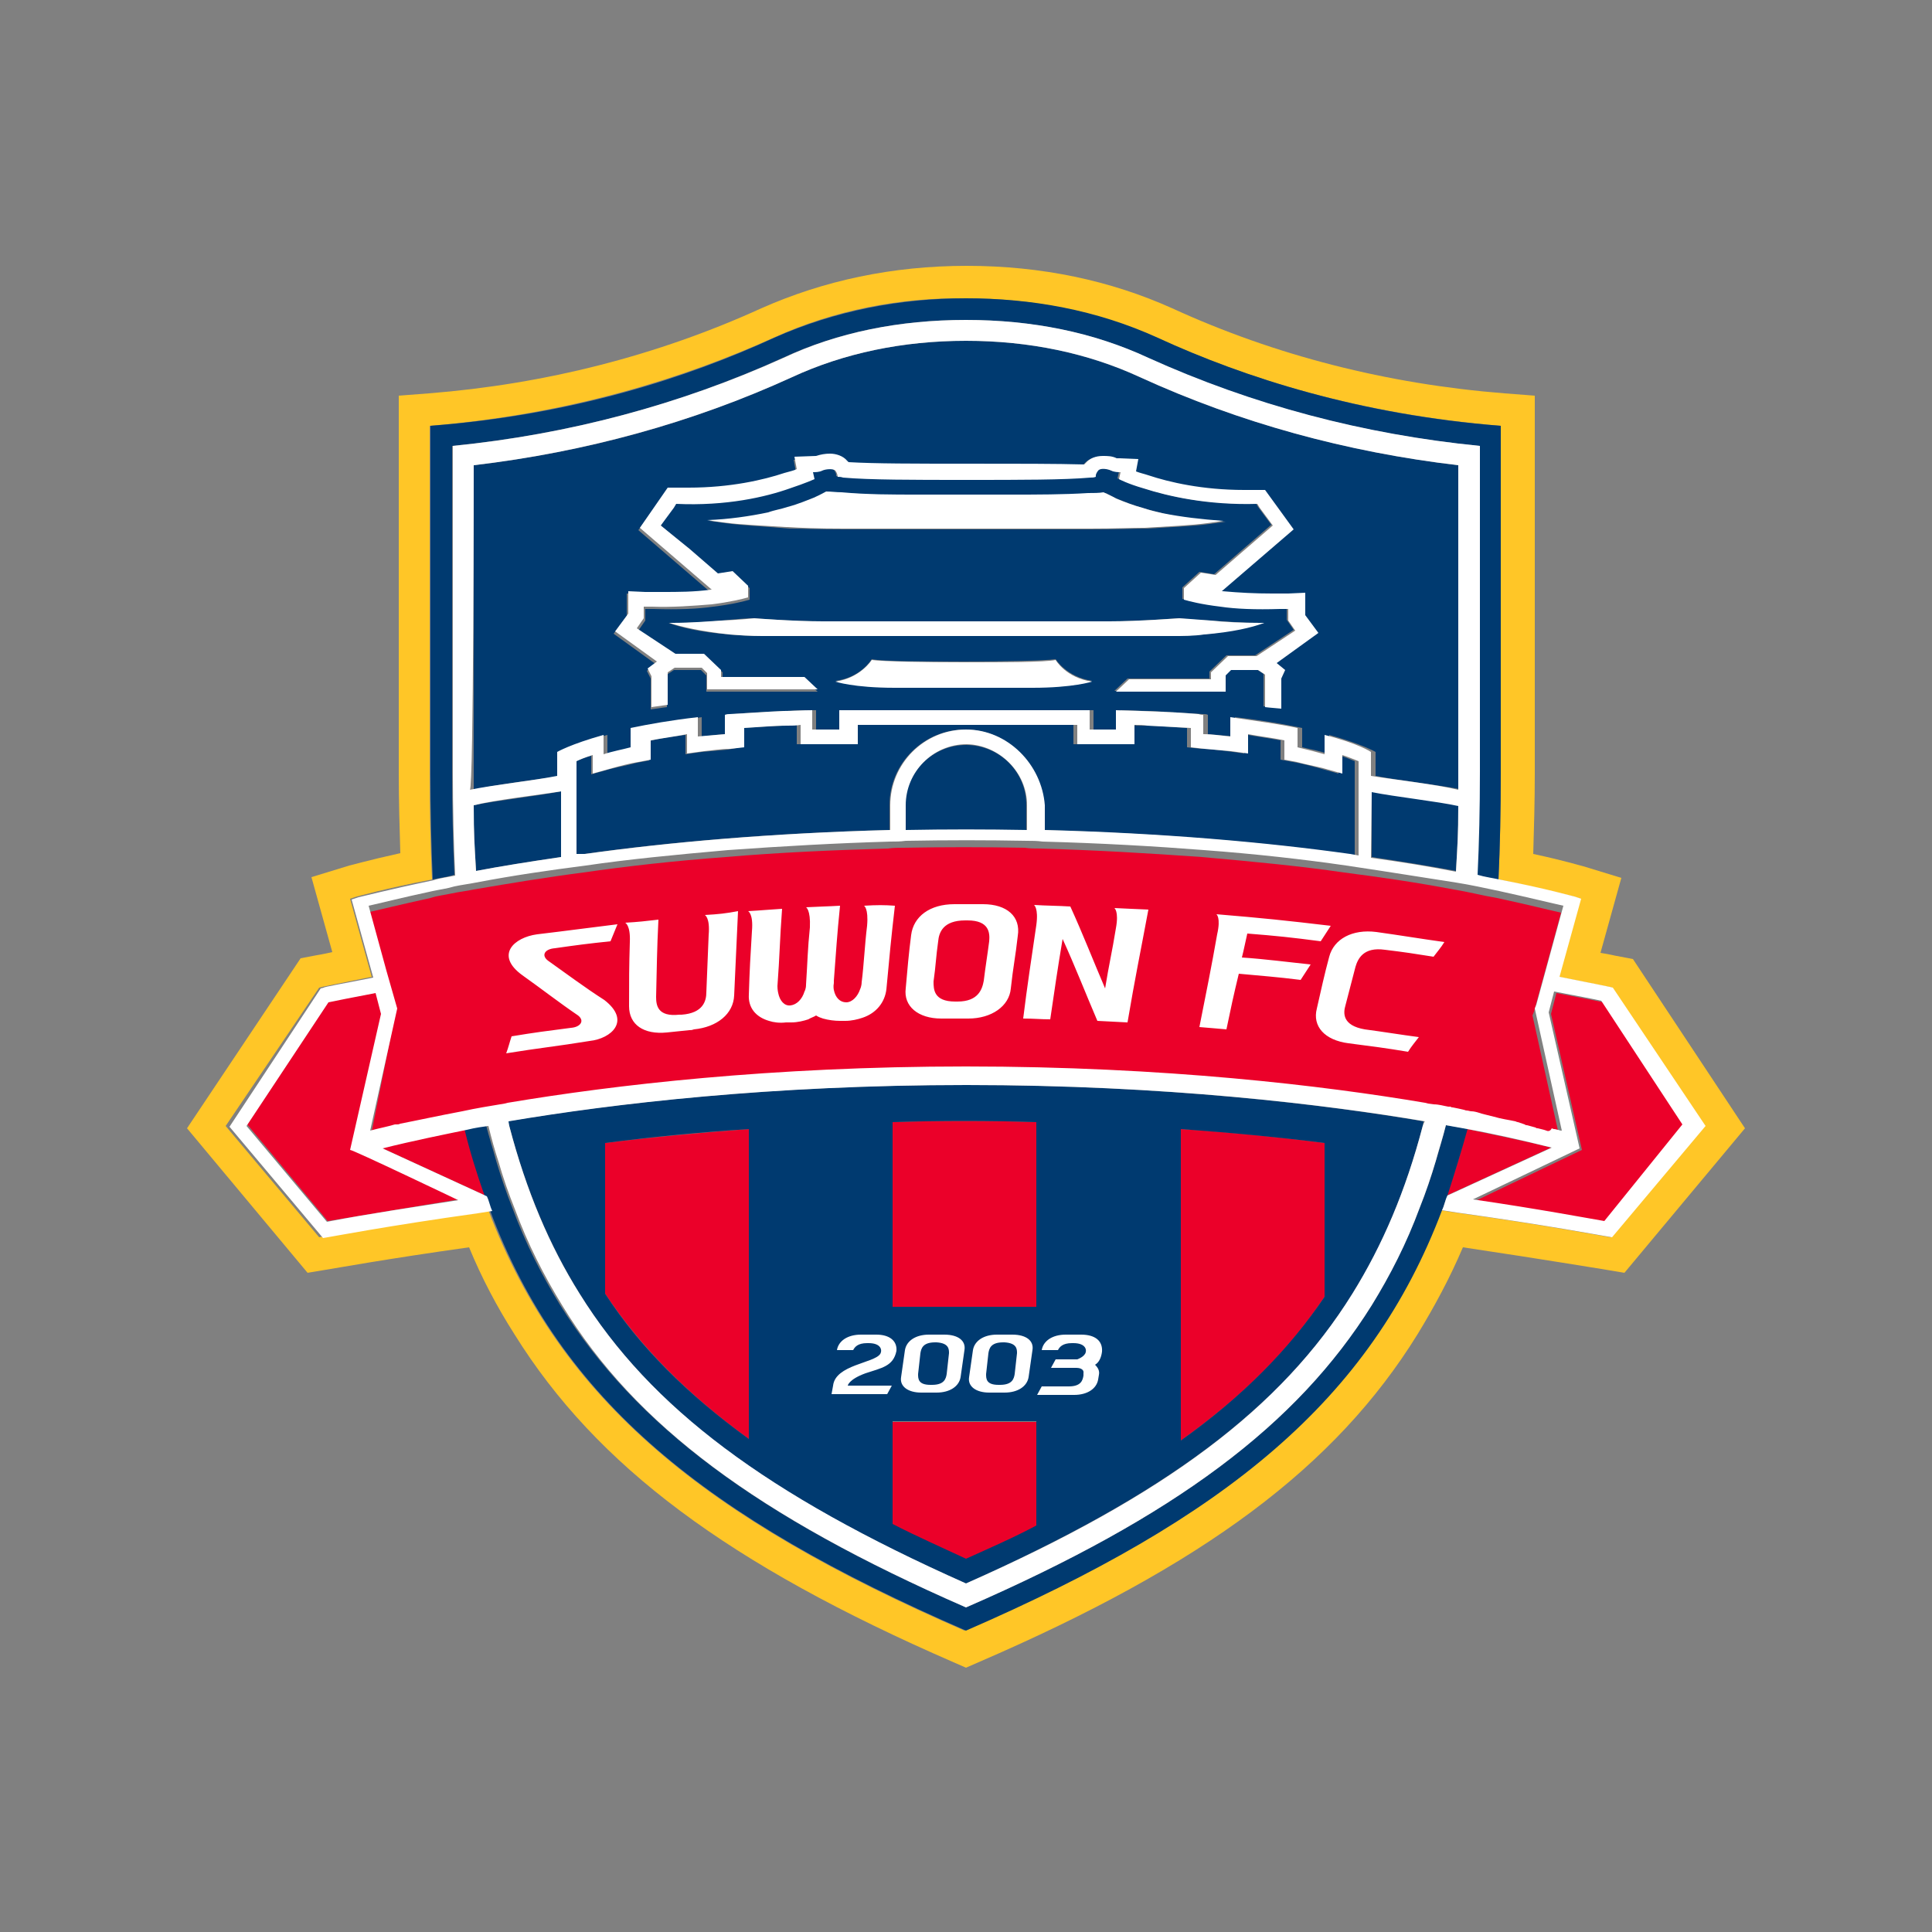 <?xml version="1.0" encoding="utf-8"?>
<!-- Generator: Adobe Illustrator 25.1.0, SVG Export Plug-In . SVG Version: 6.00 Build 0)  -->
<svg version="1.1" id="Layer_1" xmlns="http://www.w3.org/2000/svg" xmlns:xlink="http://www.w3.org/1999/xlink" x="0px" y="0px"
	 viewBox="0 0 250 250" style="enable-background:new 0 0 250 250;" xml:space="preserve">
<rect x="0" y="0" width="250" height="250" fill="#808080" stroke="none"/>
<style type="text/css">
	.st0{fill:#FFC627;}
	.st1{fill:#EB0029;}
	.st2{fill:#003A70;}
	.st3{fill:#FFFFFF;}
	.st4{fill:none;}
</style>
<g id="Layer_1_1_">
	<g>
		<path class="st0" d="M211.3,124.1l-2.1-0.4c-0.1,0-0.8-0.2-2.1-0.4l2.7-9.7l-4.9-1.5c-0.1,0-2.3-0.7-6.5-1.6
			c0.1-3.4,0.2-6.8,0.2-10.4V51.2l-3.9-0.3c-15.2-1.2-29.7-4.9-43-11c-8-3.6-16.9-5.5-26.6-5.5c-9.6,0-18.5,1.9-26.6,5.5
			c-13.4,6.1-27.9,9.8-43,11l-3.9,0.3V100c0,3.6,0.1,7.1,0.2,10.4c-4.1,0.9-6.5,1.6-6.6,1.6l-4.9,1.5l2.7,9.7c-1.3,0.3-2,0.4-2,0.4
			l-2.1,0.4L24.2,146l15.6,18.7l3-0.5c0.1,0,7.2-1.3,17.9-2.8c1.6,3.9,3.6,7.7,5.9,11.3c10.6,17,27.6,29.7,56.8,42.4l1.6,0.7
			l1.6-0.7c29.2-12.6,46.2-25.3,56.8-42.4c2.2-3.6,4.2-7.3,5.9-11.3c10.7,1.6,17.8,2.8,17.9,2.8l3,0.5l15.6-18.7L211.3,124.1z
			 M208.4,160.1l-0.6-0.1c-0.1,0-7.9-1.5-19.5-3.1l-1.9-0.3c-9.2,24.7-28,39.8-61.6,54.4c-33.6-14.6-52.3-29.8-61.6-54.4l-1.9,0.3
			c-11.5,1.6-19.4,3.1-19.4,3.1l-0.6,0.1l-12.1-14.4l12.1-17.9l0.4-0.1c0,0,2.4-0.5,6.4-1.3l-2.8-10.1l0.9-0.3c0.1,0,3.5-1,9.7-2.2
			c-0.2-4.6-0.3-9.2-0.3-13.8V55.1c18.3-1.5,33.2-6.3,44.5-11.4c7.9-3.6,16.4-5.2,24.8-5.1c8.5,0,16.9,1.6,24.8,5.1
			c11.3,5.2,26.2,9.9,44.5,11.4V100c0,4.8-0.1,9.4-0.3,13.8c6.2,1.3,9.6,2.2,9.7,2.2l0.9,0.3l-2.8,10.1c4,0.8,6.4,1.3,6.5,1.3
			l0.4,0.1l11.8,17.9L208.4,160.1L208.4,160.1z"/>
		<g>
			<path class="st1" d="M115.5,197.3c3.1,1.6,6.3,3.1,9.5,4.5c3.1-1.4,6.1-2.8,9.1-4.3v-13.5h-18.6V197.3z M152.8,186.4
				c8-5.7,14-11.7,18.6-18.6v-19.9c-6.2-0.8-12.4-1.4-18.6-1.8C152.8,146.1,152.8,186.4,152.8,186.4z M78.3,167.4
				c4.6,6.9,10.6,13,18.6,18.8v-40.1c-6.8,0.5-13,1.1-18.6,1.8C78.3,147.9,78.3,167.4,78.3,167.4z M115.5,145.2v23.9h18.6v-23.9
				C127.9,145,121.7,145,115.5,145.2z"/>
			<path class="st1" d="M187.5,143.6c0.1,0,0.2,0,0.3,0.1c0.5,0.1,0.9,0.2,1.4,0.3l0.4,0.1c0.3,0,0.4,0.1,0.6,0.1
				c0.3,0.1,0.7,0.2,1,0.2c0.2,0,0.3,0.1,0.3,0.1l1.2,0.3c1.2,0.3,2.4,0.5,3.5,0.8c0.3,0.1,0.7,0.2,0.9,0.3c0.1,0,0.2,0,0.3,0.1
				l1.1,0.3c0.1,0,0.2,0,0.3,0.1c0.6,0.2,1.1,0.3,1.7,0.4c0.1,0,0.3,0.1,0.3,0.1c0.3,0.1,0.6,0.2,0.9,0.3h0.1l-3.5-15.8l0.2-0.5
				l3.5-12.8c-1.4-0.3-4.1-1-8.3-1.9c-1.8-0.3-3.7-0.8-5.6-1.1c-4.7-0.9-9.5-1.6-14.2-2.2c-5.4-0.8-11.6-1.4-18.4-2
				c-7-0.5-13.9-0.9-20.9-1.1c-0.7,0-1.3,0-2-0.1c-5.3-0.1-10.5-0.1-15.7,0c-0.7,0-1.3,0-2,0.1c-7,0.2-14,0.5-21,1.1
				c-6.7,0.5-12.9,1.2-18.4,2c-4.7,0.6-9.5,1.4-14.2,2.2c-0.9,0.2-1.9,0.3-2.8,0.5c-0.9,0.2-1.9,0.3-2.8,0.6
				c-4.1,0.9-6.9,1.6-8.3,1.9l2.3,8.4l1.4,4.9L48,146.9c1-0.3,2.1-0.5,3.2-0.8h0.2c0.2,0,0.3-0.1,0.5-0.1c2.1-0.5,4.7-1,8-1.6
				c1.8-0.3,3.7-0.7,5.5-1l0.4-0.1c13.7-2.3,34.1-4.7,59.3-4.7c25.8,0,46.3,2.5,59.4,4.7l0.4,0.1l0.7,0.1c0.7,0.1,1.3,0.3,1.9,0.3
				C187.4,143.6,187.5,143.6,187.5,143.6z"/>
			<path class="st1" d="M49.4,131l-0.7-2.7c-3.1,0.6-5.3,1-6.1,1.2l-10.6,16L42.4,158c5.6-0.9,11.3-1.9,17-2.8l-13.8-6.6
				C45.5,148.7,49.4,131,49.4,131z"/>
			<path class="st1" d="M49.3,148.5l13.5,6.2c-0.9-2.8-1.8-5.7-2.6-8.6C57.4,146.7,53.3,147.5,49.3,148.5z M207.5,129.7
				c-0.9-0.2-3-0.6-6.1-1.2l-0.7,2.7l4,17.6l-13.8,6.6c5.7,0.9,11.3,1.7,17,2.8l10.4-12.4C218,145.5,207.5,129.7,207.5,129.7z"/>
			<path class="st1" d="M189.8,146.1c-0.7,2.9-1.6,5.8-2.6,8.6l13.5-6.2C196.7,147.5,192.6,146.7,189.8,146.1z"/>
		</g>
		<g>
			<path class="st2" d="M149.8,43.7c-7.9-3.6-16.3-5.1-24.8-5.1s-16.9,1.6-24.8,5.1C88.9,48.9,74,53.7,55.7,55.1V100
				c0,4.8,0.1,9.4,0.3,13.8c0.9-0.2,1.8-0.3,2.8-0.6c-0.2-4.4-0.3-8.8-0.3-13.3V57.7c15.1-1.5,29.4-5.3,42.8-11.4
				c7.1-3.3,15.1-4.9,23.6-4.9c8.6,0,16.6,1.6,23.6,4.9c13.4,6.1,27.8,9.9,42.9,11.4V100c0,4.7-0.1,9.1-0.3,13.3
				c1,0.2,1.9,0.3,2.8,0.6c0.2-4.4,0.3-9,0.3-13.8V55.1C176.1,53.7,161.1,48.9,149.8,43.7z"/>
			<path class="st2" d="M125,96.4c-4.3,0-7.9,3.5-7.9,7.9v3.2c5.3-0.1,10.5-0.1,15.7,0v-3.2C132.9,99.9,129.3,96.4,125,96.4
				L125,96.4z M65.9,145.7c2.2,8.4,5.2,15.4,9.1,21.7c9.2,14.8,24.2,26.1,50,37.5c25.8-11.5,40.8-22.7,50-37.5
				c3.9-6.2,6.9-13.3,9.1-21.7l0.1-0.6c-12.9-2.2-33.5-4.7-59.3-4.7c-25.2,0-45.6,2.4-59.3,4.7C65.7,145.1,65.9,145.7,65.9,145.7z
				 M152.8,146.1c6.9,0.5,13.1,1.1,18.6,1.8v19.9c-4.6,6.8-10.6,12.9-18.6,18.6V146.1z M115.5,145.2c6.2-0.2,12.4-0.2,18.6,0v23.9
				h-18.6C115.5,169.1,115.5,145.2,115.5,145.2z M115.5,183.9h18.6v13.5c-3,1.6-6,2.9-9.1,4.3c-3.2-1.5-6.4-2.9-9.5-4.5
				C115.5,197.3,115.5,183.9,115.5,183.9z M78.3,147.9c6.2-0.8,12.4-1.4,18.6-1.8v40.1c-8-5.8-14.1-11.9-18.6-18.8V147.9z
				 M188.4,112.7c0.2-3.5,0.3-4.6,0.3-8.5c-2.8-0.7-8.2-1.3-11.2-1.8v8.5C181.5,111.5,185.2,112.1,188.4,112.7L188.4,112.7z
				 M61.6,112.7c3.2-0.6,6.9-1.2,11-1.8v-8.5c-3,0.6-8.5,1.2-11.3,1.8C61.3,108.2,61.4,109.3,61.6,112.7z"/>
			<path class="st2" d="M188.7,60.2c-14.4-1.7-28.3-5.5-41.2-11.4c-6.7-3.1-14.3-4.7-22.5-4.7s-15.8,1.6-22.5,4.7
				c-12.9,5.9-26.7,9.7-41.2,11.4v42c2.8-0.7,8.2-1.3,11.3-1.8v-3.1c0,0,1.6-1.1,6-2.2v2.5c1.1-0.3,2.2-0.6,3.5-0.9v-2.5
				c2.3-0.5,5.3-0.9,8.7-1.4v2.5c1.1-0.1,2.3-0.3,3.5-0.3v-2.5c0.2,0,0.3,0,0.6-0.1c2.2-0.2,4.5-0.3,7-0.4c1.2-0.1,2.4-0.1,3.7-0.1
				v2.5c1,0,2.2,0,3.3,0h0.2v-2.5h32.4v2.5h0.2c1.1,0,2.2,0,3.3,0v-2.5c1.3,0,2.5,0.1,3.7,0.1c2.5,0.1,4.8,0.3,7,0.4
				c0.2,0,0.4,0,0.6,0.1V95c1.2,0.1,2.3,0.2,3.5,0.3v-2.5c3.5,0.4,6.3,0.9,8.7,1.4v2.5c1.3,0.3,2.4,0.5,3.5,0.9v-2.5
				c4.3,1.2,6,2.2,6,2.2v3.1c3,0.6,8.5,1.2,11.3,1.8L188.7,60.2L188.7,60.2z M133.6,88.9h-17.8c-5.3,0-7.7-0.8-7.7-0.8
				c3.3-0.4,4.7-2.8,4.7-2.8c1.5,0.3,6.8,0.3,11.9,0.3c5,0,10.4-0.1,11.9-0.3c0,0,1.4,2.3,4.7,2.8C141.2,88.2,139,88.9,133.6,88.9z
				 M98.5,82.3c-1.6,0-3-0.1-4.2-0.2c-3.7-0.3-6.2-0.9-7.8-1.5c0.2,0,0.3,0,0.5,0c2.3,0,4.6-0.1,6.3-0.3c1.4-0.1,2.8-0.3,4.2-0.3
				c0,0,5.1,0.4,8.9,0.4h37.1c3.8,0,8.9-0.4,9-0.4c0,0,1.6,0.2,4.1,0.3c1.8,0.1,4,0.3,6.4,0.3c0.2,0,0.3,0,0.5,0
				c-1.5,0.5-4.1,1.1-7.8,1.5c-1.3,0.1-2.7,0.2-4.2,0.2H98.5z M93.9,67.7c-0.7-0.1-1.4-0.2-2.1-0.3c2.8-0.2,5.4-0.5,7.9-1
				c0.9-0.2,1.8-0.4,2.5-0.7c1.5-0.4,2.6-0.9,3.4-1.2s1.3-0.7,1.6-0.8c0.6,0.1,1.3,0.1,2,0.1c3.2,0.2,6.6,0.3,9.9,0.3h6h6.1
				c3.3,0,6.6,0,9.9-0.2c0.7,0,1.4-0.1,2-0.1c0.2,0.1,0.7,0.4,1.6,0.8c0.8,0.3,1.9,0.8,3.4,1.2c0.9,0.3,1.7,0.4,2.6,0.7
				c2.4,0.5,5.1,0.9,7.9,1c-0.6,0.1-1.3,0.2-2.1,0.3c-2.2,0.3-5,0.4-8.1,0.6H148c-1.2,0-3.5,0.1-6.9,0.1c-3.9,0-9.1,0-15.9,0
				c-6.7,0-12,0-15.9,0c-3.4,0-5.7-0.1-6.9-0.1h-0.3C98.9,68.1,96.1,68,93.9,67.7z M165,85.7l1.1,0.9l-0.5,1.1v3.9
				c-1.3-0.2-2.1-0.2-2.1-0.2v-4.2l-0.9-0.6h-3.5l-0.7,0.7v2.1h-14.2l1.7-1.6h10.6v-0.9l2.2-2.1h3.7l5-3.3l-0.9-1.3v-1.5
				c-0.4,0-0.8,0-1.1,0c-2.6,0.1-5.2-0.1-7.7-0.3c-2.4-0.3-4-0.7-4.7-0.9V76l2.2-2l1.9,0.3l3.7-3.2l3.7-3.2l-1.7-2.3l-0.3-0.5
				c-6.5,0.3-11.6-1-14.7-2c-2.1-0.7-3.2-1.2-3.2-1.2l0.2-0.9c-0.3,0-0.8,0-1.2-0.2c-0.4-0.2-1.4-0.3-1.7,0
				c-0.3,0.4-0.3,0.8-0.3,0.8c-0.2,0-0.4,0-0.7,0.1c-3.4,0.3-9,0.3-16,0.3l0,0l0,0c-7,0-12.6,0-16-0.3c-0.3,0-0.4,0-0.7-0.1
				c0,0,0.1-0.3-0.3-0.8s-1.3-0.2-1.7,0c-0.4,0.2-0.9,0.2-1.2,0.2l0.2,0.9c0,0-1.1,0.6-3.2,1.2c-3.1,1-8.2,2.2-14.7,2l-0.3,0.5
				L85.5,68l3.7,3.2l3.7,3.2l1.9-0.3l2.2,2v1.5c-0.7,0.2-2.2,0.6-4.7,0.9c-2,0.3-4.6,0.4-7.7,0.3c-0.3,0-0.8,0-1.1,0v1.5l-0.9,1.3
				l5,3.3h3.7l2.2,2.1v0.9h10.6l1.7,1.6H91.4v-2.1l-0.7-0.7h-3.5l-0.9,0.6v4.2c0,0-0.8,0.1-2.1,0.3v-4l-0.5-1l1.1-0.9l-5.4-3.9
				l1.7-2.3v-2.9l2.2,0.1c0.3,0,0.8,0,1.1,0c0.3,0,0.7,0,1,0c2.2,0,4.4-0.1,6.4-0.3c0,0,0,0,0.1,0l-9.3-8l3.7-5.1h1.2
				c0.5,0,0.9,0,1.5,0c5.4,0,9.7-1,12.4-1.9c0.6-0.2,1.1-0.3,1.6-0.5l-0.3-1.6l2.8-0.1c0.6-0.2,1.2-0.3,1.8-0.3
				c0.9,0,1.7,0.3,2.2,0.9c0.1,0.1,0.1,0.1,0.2,0.2c3.4,0.2,8.5,0.2,15.2,0.2c6.6,0,11.8,0,15.2-0.2c0.1-0.1,0.1-0.1,0.2-0.2
				c0.5-0.6,1.4-0.9,2.2-0.9c0.8,0,1.5,0.3,1.8,0.3c0.1,0,0.4,0,0.4,0l2.4,0.1l-0.3,1.6c0.4,0.2,0.9,0.3,1.6,0.5
				c2.7,0.9,7,1.9,12.4,1.9c0.5,0,0.9,0,1.5,0h1.2l3.7,5.1l-9.3,8c0,0,0,0,0.1,0c2,0.3,4.1,0.3,6.4,0.3c0.7,0,1.4,0,2.1,0l2.2-0.1
				v2.9l1.7,2.3L165,85.7L165,85.7z"/>
			<path class="st2" d="M74.5,98.5v12h1.1c10.7-1.5,24.1-2.7,39.5-3.1v-3.2c0-5.4,4.4-9.8,9.8-9.8c5.4,0,9.8,4.4,9.8,9.8v3.2
				c15.4,0.4,28.7,1.6,39.5,3.1l1.1,0.2V98.5c-0.7-0.3-1.4-0.6-2.1-0.8v2.4l-2.5-0.7c-1.1-0.3-2.2-0.6-3.4-0.8l-1.6-0.3v-2.5
				c-1.6-0.3-3.2-0.5-4.7-0.8v2.5l-2.2-0.3c-1-0.1-2.2-0.3-3.4-0.3l-1.8-0.2v-2.5c-1.8-0.1-3.7-0.3-5.6-0.3c-0.5,0-1.1,0-1.7-0.1
				v2.5h-2.3c-0.9,0-1.9,0-2.9,0h-2.2v-2.5h-28.4v2.5h-2.2c-1,0-2,0-2.9,0h-2.3v-2.5c-0.6,0-1.1,0-1.7,0.1c-1.9,0.1-3.7,0.2-5.6,0.3
				v2.5L94.2,97c-1.2,0.1-2.3,0.2-3.4,0.3l-2.1,0.3v-2.5c-1.6,0.2-3.2,0.4-4.7,0.8v2.5l-1.6,0.3c-1.1,0.3-2.2,0.5-3.4,0.8l-2.5,0.7
				v-2.4C75.7,98,75,98.3,74.5,98.5z M185.8,150.2c-0.6,2.1-1.3,4.1-2.1,6.1c-1.7,4.6-3.8,8.7-6.2,12.6
				c-9.7,15.5-25.4,27.3-52.5,39.1c-27.1-11.8-42.8-23.6-52.5-39.1c-2.4-3.9-4.5-8-6.2-12.6c-0.8-2-1.5-4.1-2.1-6.1
				c-0.4-1.5-0.9-3-1.3-4.6c-0.6,0.1-1.6,0.3-2.8,0.5c0.7,2.9,1.6,5.8,2.6,8.6c0.3,0.6,0.4,1.3,0.7,1.9c9.2,24.7,28,39.8,61.6,54.4
				c33.6-14.6,52.3-29.8,61.6-54.4c0.3-0.6,0.4-1.3,0.7-1.9c0.9-2.8,1.8-5.7,2.6-8.6c-1.2-0.3-2.1-0.4-2.8-0.5
				C186.7,147.2,186.3,148.6,185.8,150.2z"/>
		</g>
		<g>
			<path class="st3" d="M83.8,86.5l0.5,1v4c0.7-0.1,1.4-0.2,2.1-0.3V87l0.9-0.6h3.5l0.7,0.7v2.1h14.3l-1.7-1.6H93.3v-0.9l-2.2-2.1
				h-3.7l-5-3.3l0.9-1.3v-1.5c0.4,0,0.8,0,1.1,0c2.6,0.1,5.2-0.1,7.7-0.3c2.4-0.3,4-0.7,4.7-0.9v-1.5l-2-1.9l-1.9,0.3l-3.7-3.2
				L85.5,68l1.7-2.3l0.3-0.5c6.5,0.3,11.6-0.9,14.7-2c2.1-0.7,3.2-1.2,3.2-1.2l-0.2-0.9c0.3,0,0.8,0,1.2-0.2c0.4-0.2,1.4-0.3,1.7,0
				c0.3,0.4,0.3,0.8,0.3,0.8c0.2,0,0.4,0,0.7,0.1c3.4,0.3,9,0.3,16,0.3l0,0l0,0c7,0,12.6,0,16-0.3c0.3,0,0.4,0,0.7-0.1
				c0,0-0.1-0.3,0.3-0.8c0.3-0.4,1.3-0.2,1.7,0c0.4,0.2,0.9,0.2,1.2,0.2l-0.2,0.9c0,0,1.1,0.6,3.2,1.2c3.1,1,8.3,2.2,14.7,2l0.3,0.5
				l1.7,2.3l-3.7,3.2l-3.7,3.2l-1.9-0.3l-2.2,2v1.5c0.7,0.2,2.2,0.6,4.7,0.9c2,0.3,4.6,0.4,7.7,0.3c0.3,0,0.8,0,1.1,0v1.5l0.9,1.3
				l-5,3.3h-3.7l-2.2,2.1v0.9h-10.6l-1.7,1.6h14.2v-2.1l0.7-0.7h3.5l0.9,0.6v4.2c0,0,0.8,0.1,2.1,0.2v-3.9l0.5-1.1l-1.1-0.9l5.4-3.9
				l-1.7-2.3v-2.9l-2.2,0.1c-0.7,0-1.4,0-2.1,0c-2.2,0-4.2-0.1-6.4-0.3c0,0,0,0-0.1,0l9.3-8l-3.7-5.1h-1.2c-0.5,0-0.9,0-1.5,0
				c-5.4,0-9.7-1-12.4-1.9c-0.6-0.2-1.1-0.3-1.6-0.5l0.3-1.6l-2.4-0.1h-0.4c-0.6-0.3-1.2-0.3-1.8-0.3c-0.9,0-1.7,0.3-2.2,0.9
				c-0.1,0.1-0.1,0.1-0.2,0.2C136.8,60,131.6,60,125,60c-6.6,0-11.8,0-15.2-0.2c-0.1-0.1-0.1-0.1-0.2-0.2c-0.5-0.6-1.4-0.9-2.2-0.9
				c-0.6,0-1.2,0.1-1.8,0.3l-2.8,0.1l0.3,1.6c-0.4,0.2-0.9,0.3-1.6,0.5c-2.7,0.9-7,1.9-12.4,1.9c-0.5,0-0.9,0-1.5,0h-1.2l-3.6,5.2
				l9.3,8H92c-2.2,0.3-4.2,0.3-6.4,0.3c-0.3,0-0.7,0-1,0s-0.7,0-1.1,0l-2.2-0.1v2.9l-1.7,2.3l5.4,3.9L83.8,86.5L83.8,86.5z"/>
			<path class="st3" d="M109.1,68.4c3.9,0,9.1,0,15.9,0s12,0,15.9,0c3.4,0,5.7-0.1,6.9-0.1h0.3c3.1-0.2,5.9-0.3,8.1-0.6
				c0.7-0.1,1.4-0.2,2.1-0.3c-2.8-0.2-5.4-0.5-7.9-1c-0.9-0.2-1.7-0.4-2.6-0.7c-1.1-0.3-2.2-0.7-3.4-1.2c-0.5-0.3-1-0.5-1.6-0.8
				c-0.6,0.1-1.3,0.1-2,0.1c-3.2,0.2-6.6,0.2-9.9,0.2h-6.1h-6c-3.3,0-6.6,0-9.9-0.3c-0.7,0-1.3-0.1-2-0.1c-0.2,0.1-0.7,0.4-1.6,0.8
				c-0.8,0.3-1.9,0.8-3.4,1.2c-0.9,0.3-1.7,0.4-2.5,0.7c-2.4,0.5-5.1,0.9-7.9,1c0.6,0.1,1.3,0.2,2.1,0.3c2.2,0.3,5,0.4,8.1,0.6h0.3
				C103.4,68.3,105.7,68.4,109.1,68.4z M155.8,82.1c3.7-0.3,6.2-0.9,7.8-1.5c-0.2,0-0.3,0-0.5,0c-2.3,0-4.6-0.1-6.4-0.3
				c-2.5-0.2-4.1-0.3-4.1-0.3c-0.1,0-5.2,0.4-9,0.4h-37.1c-3.8,0-8.9-0.4-8.9-0.4s-1.7,0.2-4.2,0.3c-1.8,0.1-4,0.3-6.3,0.3
				c-0.2,0-0.3,0-0.5,0c1.5,0.5,4.1,1.1,7.8,1.5c1.3,0.1,2.7,0.2,4.2,0.2h53.1C153.1,82.3,154.5,82.3,155.8,82.1z M136.6,85.4
				c-1.5,0.3-6.8,0.3-11.9,0.3c-5,0-10.4-0.1-11.9-0.3c0,0-1.4,2.3-4.7,2.8c0,0,2.3,0.8,7.7,0.8h17.8c5.3,0,7.7-0.8,7.7-0.8
				C137.9,87.7,136.6,85.4,136.6,85.4z"/>
			<path class="st3" d="M208.7,127.8l-0.4-0.1c0,0-2.4-0.5-6.5-1.3l2.8-10.1l-0.9-0.3c-0.1,0-3.5-1-9.7-2.2
				c-0.9-0.2-1.8-0.3-2.8-0.6c0.2-4.2,0.3-8.6,0.3-13.3V57.7c-15.1-1.5-29.4-5.3-42.9-11.4c-7.1-3.3-15-4.9-23.6-4.9
				s-16.6,1.6-23.6,4.9c-13.3,6-27.7,9.9-42.8,11.4V100c0,4.7,0.1,9.1,0.3,13.3c-0.9,0.2-1.9,0.3-2.8,0.6c-6.2,1.3-9.6,2.2-9.7,2.2
				l-0.9,0.3l2.8,10.1c-4,0.8-6.4,1.2-6.4,1.3l-0.4,0.1l-11.8,17.9l12.1,14.4l0.6-0.1c0.1,0,7.9-1.5,19.4-3.1l1.9-0.3
				c-0.3-0.6-0.4-1.3-0.7-1.9l-13.5-6.2c4-1,8-1.8,10.9-2.4c1.2-0.3,2.1-0.4,2.8-0.5c0.4,1.6,0.8,3.1,1.3,4.6
				c0.6,2.1,1.3,4.1,2.1,6.1c1.7,4.6,3.8,8.7,6.2,12.6C82.2,184.4,98,196.2,125,208c27.1-11.8,42.8-23.6,52.5-39.1
				c2.4-3.9,4.5-8,6.2-12.6c0.8-2,1.5-4.1,2.1-6.1c0.4-1.5,0.9-3,1.3-4.6c0.6,0.1,1.6,0.3,2.8,0.5c2.8,0.5,6.9,1.4,10.9,2.4
				l-13.5,6.2c-0.3,0.6-0.4,1.3-0.7,1.9l1.9,0.3c11.5,1.6,19.4,3.1,19.5,3.1l0.6,0.1l12.1-14.4L208.7,127.8L208.7,127.8z M61.3,60.2
				c14.4-1.7,28.3-5.5,41.2-11.4c6.7-3.1,14.3-4.7,22.5-4.7s15.8,1.6,22.5,4.7c12.9,5.9,26.7,9.7,41.2,11.4v42
				c-2.8-0.7-8.2-1.3-11.3-1.8v-3.1c0,0-1.6-1.1-6-2.2v2.5c-1.1-0.3-2.2-0.6-3.5-0.9v-2.5c-2.3-0.5-5.3-0.9-8.7-1.4v2.5
				c-1.1-0.1-2.3-0.3-3.5-0.3v-2.5c-0.2,0-0.3,0-0.6-0.1c-3.5-0.3-7.2-0.4-10.7-0.5v2.5c-1,0-2.2,0-3.3,0H141v-2.5h-32.4v2.5h-0.2
				c-1.1,0-2.2,0-3.3,0v-2.5c-1.3,0-2.5,0.1-3.7,0.1c-2.5,0.1-4.8,0.3-7,0.4c-0.2,0-0.3,0-0.6,0.1V95c-1.2,0.1-2.3,0.2-3.5,0.3v-2.5
				c-3.5,0.4-6.3,0.9-8.7,1.4v2.5c-1.1,0.3-2.3,0.5-3.5,0.9v-2.5c-4.3,1.2-6,2.2-6,2.2v3.1c-3,0.6-8.5,1.2-11.3,1.8
				C61.3,102.2,61.3,60.2,61.3,60.2z M177.5,102.5c3,0.6,8.5,1.2,11.2,1.8c0,3.9-0.1,4.9-0.3,8.5c-3.6-0.7-7.3-1.3-11-1.8
				C177.4,110.9,177.5,102.5,177.5,102.5z M125,94.4c-5.4,0-9.8,4.4-9.8,9.8v3.2c-15.4,0.4-28.8,1.6-39.5,3.1h-1.1v-12
				c0.4-0.2,1.1-0.5,2.1-0.8v2.4l2.5-0.7c1.1-0.3,2.2-0.6,3.4-0.8l1.6-0.3v-2.5c1.6-0.3,3.2-0.5,4.7-0.8v2.5l2.2-0.3
				c1.1-0.1,2.2-0.3,3.4-0.3l1.8-0.2v-2.5c1.8-0.1,3.7-0.3,5.6-0.3c0.6,0,1.1,0,1.7-0.1v2.5h2.3c0.9,0,1.9,0,2.9,0h2.2v-2.5h28.4
				v2.5h2.2c1,0,2,0,2.9,0h2.3v-2.5c0.6,0,1.1,0,1.7,0.1c2,0.1,3.8,0.2,5.6,0.3v2.5l1.8,0.2c1.2,0.1,2.3,0.2,3.4,0.3l2.2,0.3v-2.5
				c1.6,0.3,3.3,0.5,4.7,0.8v2.5l1.6,0.3c1.1,0.3,2.2,0.5,3.4,0.8l2.5,0.7v-2.4c0.9,0.3,1.6,0.6,2.1,0.8v12.2l-1.1-0.2
				c-10.7-1.5-24.1-2.7-39.5-3.1v-3.2C134.8,98.9,130.4,94.4,125,94.4z M132.9,104.2v3.2c-5.3-0.1-10.5-0.1-15.7,0v-3.2
				c0-4.3,3.5-7.9,7.9-7.9C129.3,96.4,132.9,99.9,132.9,104.2L132.9,104.2z M72.6,110.9c-4.1,0.6-7.9,1.2-11,1.8
				c-0.2-3.5-0.3-4.6-0.3-8.5c2.8-0.7,8.2-1.3,11.3-1.8V110.9z M59.3,155.3c-5.7,0.9-11.3,1.7-17,2.8l-10.4-12.4l10.6-16
				c0.9-0.2,3-0.6,6.1-1.2l0.7,2.7l-4,17.6C45.5,148.7,59.3,155.3,59.3,155.3z M184.1,145.7c-2.2,8.4-5.2,15.4-9.1,21.7
				c-9.2,14.8-24.2,26.1-50,37.5c-25.8-11.5-40.8-22.7-50-37.5c-3.9-6.2-6.9-13.3-9.1-21.7l-0.1-0.6c13.6-2.3,34-4.7,59.3-4.7
				c25.7,0,46.3,2.5,59.3,4.7C184.3,145.1,184.1,145.7,184.1,145.7z M200.1,146.3l-0.3-0.1l-0.8-0.2c-0.1,0-0.2,0-0.3-0.1l-1.1-0.3
				c-0.1,0-0.2,0-0.3-0.1l-0.9-0.3c-0.1,0-0.3-0.1-0.3-0.1c-0.9-0.2-1.8-0.3-2.8-0.6l-0.4-0.1c-0.4-0.1-0.8-0.2-1.2-0.3l-0.3-0.1
				c-0.3-0.1-0.7-0.2-1-0.2c-0.2,0-0.4-0.1-0.6-0.1s-0.3-0.1-0.4-0.1c-0.4-0.1-0.9-0.2-1.4-0.3c-0.1,0-0.2,0-0.3-0.1h-0.3
				c-0.6-0.1-1.2-0.3-1.9-0.3l-0.7-0.1l-0.4-0.1c-13-2.2-33.6-4.7-59.4-4.7c-25.2,0-45.6,2.4-59.3,4.7l-0.4,0.1
				c-1.8,0.3-3.7,0.6-5.5,1c-3.2,0.6-5.9,1.2-8,1.6c-0.2,0.1-0.3,0.1-0.5,0.1c-0.1,0-0.1,0-0.2,0c-1,0.3-2.1,0.5-3.2,0.8l3.5-15.8
				l-1.4-4.9l-2.3-8.4c1.4-0.3,4.1-1,8.3-1.9c0.9-0.2,1.8-0.3,2.8-0.6c0.9-0.2,1.8-0.3,2.8-0.5c4.7-0.9,9.5-1.6,14.2-2.2
				c5.4-0.8,11.6-1.4,18.4-2c7-0.5,14-0.9,21-1.1c0.7,0,1.3,0,2-0.1c5.3-0.1,10.5-0.1,15.7,0c0.7,0,1.3,0,2,0.1
				c7.5,0.2,14.5,0.6,20.9,1.1c6.7,0.5,12.9,1.2,18.4,2c5.4,0.8,10.3,1.6,14.2,2.2c1.9,0.3,3.7,0.7,5.6,1.1c4.1,0.9,6.9,1.6,8.3,1.9
				l-3.5,12.8l-0.2,0.5l3.5,15.8h-0.1c-0.2,0-0.3-0.1-0.4-0.1s-0.3-0.1-0.5-0.1c-0.1,0-0.3-0.1-0.3-0.1
				C200.6,146.4,200.3,146.4,200.1,146.3L200.1,146.3z M207.6,158c-1.8-0.3-8.7-1.6-17-2.8l13.8-6.6l-4-17.6l0.7-2.7
				c3.1,0.6,5.3,1,6.1,1.2l10.5,16L207.6,158L207.6,158z"/>
		</g>
		<g>
			<path class="st3" d="M122.2,172.7h-2c-1.7,0-2.9,0.8-3.1,2l-0.5,3.5c-0.2,1.2,0.9,2,2.6,2h2c1.7,0,2.9-0.8,3.1-2l0.5-3.5
				C125,173.5,124,172.7,122.2,172.7 M122.8,175.1l-0.3,2.7c-0.1,0.6-0.3,1.4-1.9,1.4h-0.2c-1.6,0-1.6-0.8-1.6-1.4l0.3-2.7
				c0.1-0.6,0.3-1.4,1.9-1.4h0.2C122.8,173.8,122.8,174.6,122.8,175.1 M131,172.7h-2c-1.7,0-2.9,0.8-3.1,2l-0.5,3.5
				c-0.2,1.2,0.9,2,2.6,2h2c1.7,0,2.9-0.8,3.1-2l0.5-3.5C133.8,173.5,132.8,172.7,131,172.7 M131.6,175.1l-0.3,2.7
				c-0.1,0.6-0.3,1.4-1.9,1.4h-0.2c-1.6,0-1.6-0.8-1.6-1.4l0.3-2.7c0.1-0.6,0.3-1.4,1.9-1.4h0.2
				C131.6,173.8,131.6,174.6,131.6,175.1 M113.4,172.7h-2c-1.7,0-2.9,0.8-3.1,2h2.1c0.2-0.4,0.6-0.9,1.8-0.9h0.2
				c1.6,0,1.8,0.9,1.5,1.4c-0.8,1.2-5.8,1.4-6.1,4.1l-0.2,1.1h7.2l0.6-1.1h-5.7c0,0,0.1-0.8,2.3-1.6c2.1-0.7,3.6-0.9,4-2.9
				C116.1,173.5,115.1,172.7,113.4,172.7 M139.9,172.7h-2c-1.7,0-2.9,0.8-3.1,2h2.1c0.2-0.4,0.6-0.9,1.8-0.9h0.2
				c1.6,0,1.8,0.9,1.5,1.4c-0.2,0.3-0.5,0.5-1,0.7h-2.8l-0.6,1.1h3.3c0.3,0,1,0.1,0.9,0.7v0.3c-0.1,0.6-0.3,1.4-1.9,1.4h-3.5
				l-0.6,1.1h4.8c1.7,0,2.9-0.8,3.1-2l0.1-0.6c0.1-0.5-0.1-0.9-0.5-1.3c0.5-0.3,0.8-0.9,0.9-1.7
				C142.7,173.5,141.7,172.7,139.9,172.7"/>
		</g>
		<g>
			<path class="st3" d="M174.1,130.1c0.5-2,0.8-3,1.3-5c0.3-1,1-2.6,3.8-2.2c2.5,0.3,3.8,0.5,6.3,0.9c0.6-0.8,0.9-1.1,1.4-1.9
				c-2.9-0.4-5.9-0.9-8.8-1.3c-3.1-0.4-5.5,0.9-6.1,3.2c-0.6,2.2-1.1,4.5-1.6,6.7c-0.6,2.3,1,4.1,4.1,4.5c3.1,0.4,4.7,0.6,7.7,1.1
				c0.5-0.8,0.8-1.1,1.4-1.9c-2.3-0.3-4.7-0.7-7-1C173.7,132.7,173.8,131.1,174.1,130.1 M155.2,132.9c1.4,0.1,2.2,0.2,3.5,0.3
				c0.6-2.9,0.9-4.3,1.6-7.2c3.2,0.3,4.8,0.4,8,0.8c0.5-0.8,0.8-1.2,1.3-2c-2.9-0.3-5.9-0.7-8.9-0.9c0.3-1.2,0.4-1.8,0.7-3.1
				c3.8,0.3,5.7,0.5,9.5,1c0.5-0.8,0.8-1.2,1.3-2c-5.9-0.7-8.8-1-14.8-1.5c0,0,0.6,0.4,0.1,2.6C156.8,124.9,156,128.9,155.2,132.9
				 M127.2,117c-1.2,0-2.4,0-3.7,0c-3.2,0-5.3,1.6-5.6,4c-0.3,2.3-0.5,4.6-0.7,6.9c-0.3,2.3,1.6,3.9,4.6,3.9c1.2,0,2.3,0,3.5,0
				c3,0,5.3-1.6,5.5-3.9c0.3-2.8,0.6-4.1,0.9-6.8C132.1,118.6,130.3,117,127.2,117 M127.3,126.9c-0.2,1.1-0.7,2.7-3.4,2.7h-0.3
				c-2.8,0-2.8-1.6-2.8-2.6c0.3-2.1,0.3-3.1,0.6-5.2c0.1-1.1,0.6-2.7,3.5-2.7h0.3c2.8,0,2.9,1.6,2.8,2.7
				C127.8,123.4,127.5,125.2,127.3,126.9 M70.9,124.3c-0.9-0.7-0.4-1.5,0.9-1.6c2.8-0.4,4.3-0.6,7.2-0.9l0.9-2.2
				c-4.1,0.5-6.2,0.8-10.4,1.3c-3,0.4-5.5,2.7-1.9,5.3c2.4,1.7,4.7,3.5,7.2,5.2c0.9,0.7,0.3,1.5-0.9,1.6c-3.1,0.4-4.7,0.6-7.7,1.1
				c-0.3,0.9-0.4,1.4-0.7,2.2c4.3-0.7,6.5-0.9,10.8-1.6c2.8-0.3,5.4-2.6,1.9-5.3C75.7,127.8,73.3,126,70.9,124.3 M111.8,117.2
				c0,0,0.6,0.3,0.4,2.6c-0.3,2.4-0.4,4.9-0.7,7.3c0,0.3-0.1,0.7-0.2,0.9c-0.3,0.9-1,1.7-1.8,1.7s-1.4-0.6-1.6-1.6
				c0,0-0.1-0.4,0-0.9v-0.3l0,0c0.3-3.9,0.4-5.8,0.8-9.7c-1.7,0.1-2.6,0.1-4.4,0.2c0,0,0.6,0.3,0.5,2.6c-0.3,2.9-0.3,4.4-0.5,7.4
				c0,0.6-0.2,0.9-0.2,0.9c-0.3,1-1,1.7-1.8,1.8s-1.4-0.6-1.6-1.6c0,0-0.1-0.4-0.1-0.9c0.3-4,0.3-6,0.6-10c-1.7,0.1-2.6,0.2-4.4,0.3
				c0,0,0.7,0.3,0.5,2.6c-0.2,3.3-0.3,4.9-0.4,8.2c-0.1,1.7,0.9,2.9,2.6,3.4c0.6,0.2,1.4,0.3,2.2,0.2c0.3,0,0.4,0,0.7,0
				c0.8,0,1.6-0.2,2.2-0.4c0.3-0.2,0.7-0.3,1-0.5c0.3,0.2,0.6,0.3,0.9,0.4c0.7,0.2,1.5,0.3,2.2,0.3c0.3,0,0.4,0,0.7,0
				c0.8,0,1.6-0.2,2.2-0.4c1.8-0.6,2.9-2,3.1-3.7c0.4-4.3,0.6-6.5,1.1-10.8C114.4,117.1,113.5,117.1,111.8,117.2 M91.2,118.4
				c0,0,0.7,0.3,0.5,2.6c-0.1,2.5-0.2,4.9-0.3,7.4c0,1.1-0.4,2.7-3.2,2.9c-0.2,0-0.2,0-0.3,0c-2.8,0.3-3-1.2-3-2.3
				c0.1-4,0.1-6,0.3-10c-1.7,0.2-2.6,0.3-4.3,0.4c0,0,0.7,0.3,0.6,2.5c-0.1,3.3-0.1,4.9-0.1,8.3c0,2.4,1.9,3.7,4.9,3.4
				c0.9-0.1,2-0.2,2.9-0.3c0.3,0,0.3,0,0.6-0.1c3-0.3,5.1-2,5.2-4.4c0.2-4.3,0.3-6.5,0.5-10.9C93.9,118.2,93,118.3,91.2,118.4
				 M144.2,117.5c0,0,0.6,0.4,0.2,2.6c-0.5,3.1-0.9,4.7-1.4,7.8c-1.5-3.5-2.9-7.1-4.5-10.6c-1.6-0.1-3.1-0.1-4.7-0.2
				c0,0,0.6,0.4,0.3,2.6c-0.6,4.1-1.2,8-1.7,12.1c1.5,0,2.2,0.1,3.5,0.1c0.6-4.1,0.9-6.2,1.6-10.4c1.6,3.5,3,7.1,4.5,10.6
				c1.6,0.1,2.3,0.1,3.9,0.2c1-5.9,1.6-8.7,2.7-14.6C146.7,117.6,145.9,117.6,144.2,117.5"/>
		</g>
	</g>
</g>
<g id="레이어_1">
	<rect x="8" y="8" class="st4" width="234" height="234"/>
</g>
<rect x="8" y="34.8" class="st4" width="234" height="180.4"/>
</svg>
